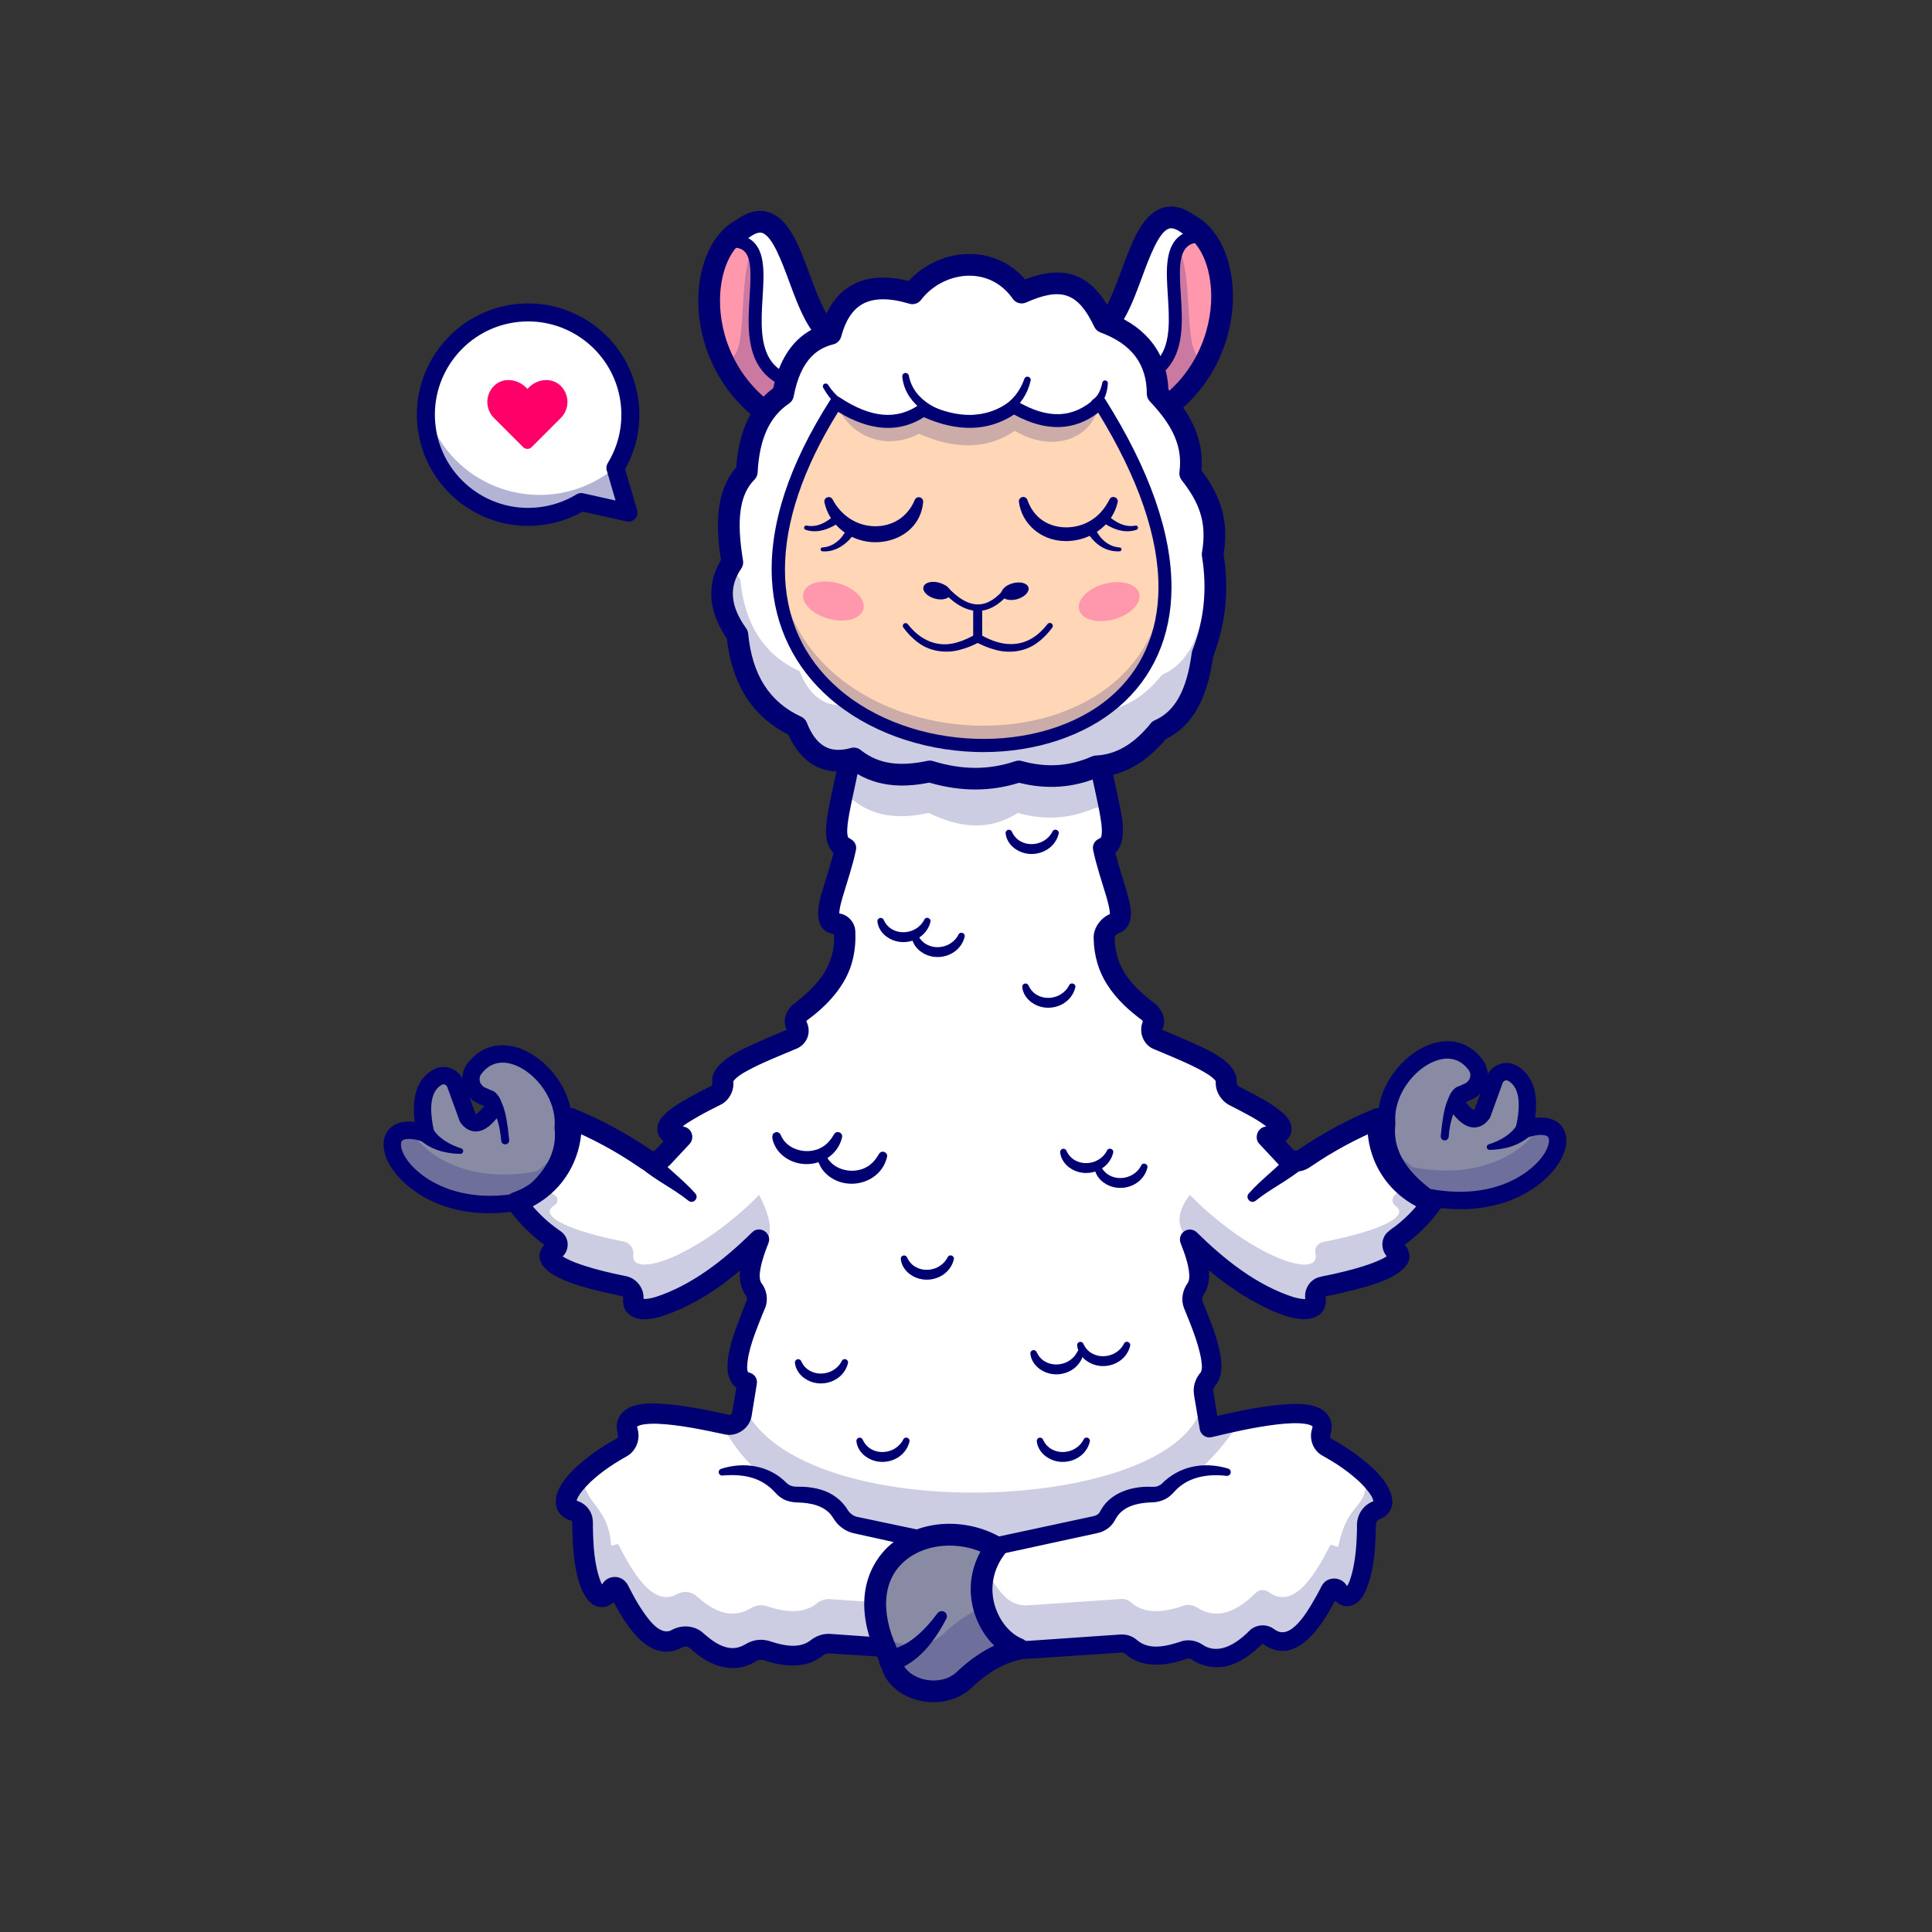 <?xml version="1.0" encoding="utf-8"?>
<!-- Generator: Adobe Illustrator 27.5.0, SVG Export Plug-In . SVG Version: 6.00 Build 0)  -->
<svg version="1.1" id="Layer_1" xmlns="http://www.w3.org/2000/svg" xmlns:xlink="http://www.w3.org/1999/xlink" x="0px" y="0px"
	 viewBox="0 0 4000 4000" style="enable-background:new 0 0 4000 4000;" xml:space="preserve">
<rect x="0" y="0" width="4000" height="4000" fill="#333333" stroke="none"/>
<g>
	<g>
		<!-- <rect style="fill:#CFCFFF;" width="4000" height="4000"/> -->
	</g>
	<g>
		<g>
			<g>
				<g>
					<path style="fill:#898BA5;" d="M2871.063,2326.003c-8.718-103.026,121.587-205.065,184.05-121.252
						c13.902,18.653,6.38,45.503-14.848,55.02l-13.315,5.969c-10.377,4.652-13.793,17.846-6.81,26.822
						c17.697,22.749,34.402,33.01,48.726,13.254l25.156-69.394c5.447-15.025,23.121-22.305,37.064-14.494
						c29.848,16.721,38.762,54.832,24.76,116.36c146.125-48.708,52.187,190.194-201.791,140.203
						C2889.068,2430.297,2864.933,2379.219,2871.063,2326.003z"/>
				</g>
				<g style="opacity:0.2;">
					<path style="fill:#000072;" d="M3186.811,2331.827c-28.936,51.587-120.45,112.434-261.043,84.761
						c-22.725-16.854-40.35-34.068-53.537-51.595c7.119,39.255,32.872,77.195,81.821,113.498
						C3187.324,2524.406,3285.558,2326.645,3186.811,2331.827z"/>
				</g>
				<g>
					<path style="fill:#000072;" d="M3023.753,2503.569c-22.571,0-46.948-2.285-73.171-7.446c-2.617-0.513-5.09-1.606-7.234-3.198
						c-66.37-49.219-96.755-105.464-90.332-167.202c-5.261-73.779,50.237-141.636,105.244-162.495
						c43.76-16.597,84.319-5.376,111.262,30.786c6.526,8.755,10.134,19.097,10.576,29.756c5.151-9.268,13.455-16.46,23.56-20.215
						c11.992-4.458,25.193-3.477,36.211,2.695c32.605,18.271,45.51,54.639,38.523,108.315c31.902-3.994,47.678,8.091,54.775,16.987
						c14.517,18.198,12.808,46.143-4.573,74.751C3204.315,2446.274,3136.798,2503.564,3023.753,2503.569z M2961.514,2461.62
						c135.918,25.259,213.962-37.104,236.362-73.979c9.666-15.913,10.935-28.984,7.192-33.677
						c-3.074-3.853-15.71-7.896-43.542,1.377c-6.162,2.056-12.944,0.62-17.754-3.735c-4.81-4.36-6.895-10.977-5.454-17.305
						c11.75-51.621,6.36-84.155-16.018-96.694c-2.341-1.318-4.614-0.933-6.111-0.366c-2.461,0.913-4.385,2.847-5.276,5.303
						l-25.151,69.395c-0.574,1.577-1.362,3.066-2.346,4.424c-10.549,14.551-22.534,17.773-30.728,17.91
						c-20.232,0.42-36.365-17.344-46.733-30.674c-6.709-8.623-9.036-19.673-6.384-30.313c2.668-10.708,9.971-19.438,20.029-23.945
						l13.311-5.967c5.315-2.383,9.204-6.997,10.676-12.651c0.818-3.145,1.531-9.307-2.883-15.234
						c-21.653-29.038-49.849-26.172-69.7-18.652c-43.44,16.47-86.77,71.699-82.034,127.656c0.1,1.187,0.083,2.383-0.054,3.569
						C2883.331,2376.547,2907.086,2420.268,2961.514,2461.62z M3034.674,2281.972c9.91,12.646,15.393,15.562,17.056,16.196
						c0.286-0.229,0.701-0.605,1.226-1.196l11.958-32.988c-4.849,5.073-10.691,9.224-17.297,12.188L3034.674,2281.972z
						 M3034.302,2282.138L3034.302,2282.138L3034.302,2282.138L3034.302,2282.138z"/>
				</g>
				<g>
					<path style="fill:#000072;" d="M3029.481,2278.684c-17.444,10.755-23.178,33.408-27.292,52.565
						c-1.395,7.237-2.317,14.62-2.785,22.044c-0.272,4.57-4.209,8.051-8.778,7.764c-4.697-0.283-8.232-4.492-7.704-9.167
						l2.572-23.235c3.647-25.818,7.337-51.872,24.713-73.337C3027.056,2236.687,3050.99,2265.667,3029.481,2278.684
						L3029.481,2278.684z"/>
				</g>
				<g>
					<path style="fill:#000072;" d="M3169.657,2349.785c-23.491,22.289-55.09,30.407-85.559,30.945
						c-3.229,0.076-5.908-2.478-5.985-5.708c-0.062-2.644,1.642-4.922,4.036-5.701c23.905-7.593,47.939-21.021,59.882-42.53
						C3157.65,2302.742,3190.437,2329.912,3169.657,2349.785L3169.657,2349.785z"/>
				</g>
			</g>
			<g>
				<g>
					<path style="fill:#898BA5;" d="M1166.039,2334.29c8.717-103.026-121.587-205.065-184.05-121.252
						c-13.901,18.653-6.38,45.503,14.848,55.019l13.316,5.969c10.377,4.652,13.793,17.846,6.81,26.822
						c-17.697,22.749-34.402,33.01-48.726,13.254l-25.156-69.394c-5.446-15.025-23.121-22.305-37.064-14.494
						c-29.848,16.721-38.762,54.832-24.76,116.36c-146.125-48.708-52.187,190.194,201.791,140.203
						C1148.033,2438.583,1172.168,2387.505,1166.039,2334.29z"/>
				</g>
				<g style="opacity:0.2;">
					<g>
						<path style="fill:#000072;" d="M850.291,2340.113c28.936,51.587,120.451,112.434,261.043,84.761
							c22.725-16.854,40.35-34.068,53.537-51.595c-7.119,39.255-32.872,77.195-81.821,113.498
							C849.777,2532.692,751.543,2334.931,850.291,2340.113z"/>
					</g>
				</g>
				<g>
					<path style="fill:#000072;" d="M1013.348,2511.855c-113.059,0.005-180.559-57.295-204.841-97.271
						c-17.38-28.604-19.089-56.548-4.573-74.746c7.095-8.896,22.866-20.967,54.775-16.987c-6.99-53.677,5.918-90.054,38.525-108.315
						c11.018-6.172,24.219-7.158,36.208-2.695c10.105,3.755,18.408,10.947,23.56,20.215c0.442-10.659,4.05-21.001,10.576-29.756
						c26.948-36.157,67.505-47.373,111.262-30.786c55.007,20.859,110.505,88.716,105.244,162.495
						c6.423,61.738-23.96,117.983-90.33,167.202c-2.144,1.592-4.617,2.686-7.234,3.198
						C1060.308,2509.57,1035.914,2511.855,1013.348,2511.855z M1083.05,2486.777h0.049H1083.05z M846.649,2357.963
						c-8.369,0-12.93,2.173-14.617,4.287c-3.743,4.692-2.473,17.764,7.192,33.677c22.402,36.875,100.444,99.233,236.365,73.979
						c54.426-41.353,78.181-85.073,72.595-133.56c-0.137-1.187-0.154-2.383-0.054-3.569c4.736-55.957-38.594-111.187-82.034-127.656
						c-19.841-7.52-48.047-10.396-69.7,18.652c-4.414,5.928-3.701,12.09-2.883,15.234c1.472,5.654,5.361,10.269,10.674,12.646
						l13.318,5.977c10.054,4.502,17.356,13.228,20.024,23.94c2.651,10.64,0.325,21.689-6.384,30.313
						c-10.271,13.203-26.191,30.679-46.155,30.679c-0.193,0-0.383,0-0.579-0.005c-8.193-0.137-20.178-3.359-30.727-17.91
						c-0.984-1.357-1.773-2.847-2.346-4.424l-25.154-69.395c-0.889-2.456-2.813-4.39-5.273-5.303
						c-1.494-0.566-3.767-0.952-6.111,0.366c-22.38,12.534-27.769,45.068-16.018,96.694c1.44,6.328-0.645,12.944-5.454,17.305
						c-4.807,4.36-11.587,5.796-17.754,3.735C863.008,2359.438,853.538,2357.963,846.649,2357.963z M984.146,2305.258
						c0.525,0.591,0.94,0.967,1.226,1.196c1.663-0.635,7.146-3.55,17.056-16.196l-12.944-5.806
						c-6.604-2.959-12.446-7.109-17.295-12.183L984.146,2305.258z"/>
				</g>
				<g>
					<path style="fill:#000072;" d="M1028.009,2265.024c16.536,21.382,19.989,46.621,23.598,71.917c0,0,2.572,23.235,2.572,23.235
						c1.015,10.8-15.059,12.632-16.447,1.821c-2.449-25.494-7.22-60.057-30.11-75.027c-7.618-3.908-10.625-13.254-6.715-20.871
						C1006.118,2255.358,1021.876,2255.033,1028.009,2265.024L1028.009,2265.024z"/>
				</g>
				<g>
					<path style="fill:#000072;" d="M895.072,2335.078c11.935,21.49,35.906,34.894,59.791,42.502c3.115,0.96,4.85,4.293,3.841,7.393
						c-0.815,2.517-3.185,4.102-5.702,4.043c-30.473-0.54-62.064-8.655-85.559-30.945
						C846.658,2338.273,879.474,2311.001,895.072,2335.078L895.072,2335.078z"/>
				</g>
			</g>
		</g>
		<g>
			<path style="fill:#FFFFFF;" d="M1561.597,3048.022h-67.393C1518.915,3043.17,1541.424,3043.035,1561.597,3048.022z"/>
		</g>
		<g>
			<path style="fill:#FFFFFF;" d="M2540.957,3048.022h-67.393C2493.737,3043.035,2516.246,3043.17,2540.957,3048.022z"/>
		</g>
		<g>
			<path style="fill:#FFFFFF;" d="M2876.037,2416.412c-25.924-43.536-24.127-85.859-22.824-100.73
				c-21.701,8.851-44.659,19.365-68.516,31.81c-31.765,16.624-60.07,34.056-85.006,51.219c-11.996,8.312-28.26,6.469-38.234-4.223
				l-37.965-40.616c64.787-10.603,11.996-44.839-66.989-84.377c-11.412-5.751-18.915-17.747-17.657-30.417
				c2.741-28.26-71.482-57.688-141.571-87.072c-11.682-4.943-16.084-18.601-10.513-30.013c4.538-9.211-0.27-17.657-7.548-25.879
				c-66.36-48.254-92.149-95.654-93.137-153.522c-0.225-14.332,9.345-26.283,22.958-30.911c29.114-9.929-9.21-82.939-24.531-156.487
				c1.034-0.225,2.022-0.539,2.966-0.898c15.995-5.976,17.792-27.452,13.793-56.746c-6.56-48.254-28.755-117.624-28.755-173.74
				h-509.853c0,53.96-20.578,120.23-27.946,168.169c-4.942,32.124-3.999,55.937,13.03,62.317c0.943,0.359,1.932,0.674,2.965,0.898
				c-16.399,78.446-58.812,156.218-17.882,157.61c8.806,0.314,15.68,7.773,16.085,16.579c2.83,63.979-21.611,114.883-92.958,166.731
				c-7.728,8.717-12.625,17.702-6.605,27.632c5.931,9.749,2.561,22.374-7.952,26.777c-71.347,30.012-148.445,60.07-144.986,88.87
				c1.393,11.681-3.684,23.093-14.198,28.305c-80.917,40.301-136.269,75.435-70.538,86.173l-39.358,42.143
				c-9.166,9.795-24.127,11.546-35.134,3.909c-25.34-17.567-54.184-35.449-86.713-52.432c-23.813-12.445-46.816-22.959-68.517-31.81
				c1.348,14.872,3.1,57.194-22.824,100.73c-29.967,50.276-76.739,68.157-89.723,72.65c8.177,11.546,18.241,23.992,30.462,36.617
				c16.579,17.028,33.382,30.417,48.838,40.93c7.593,5.122,7.188,16.399-0.719,21.027c-30.866,18.017,9.884,48.479,143.593,75.121
				c12.49,2.516,21.207,14.242,19.544,26.912c-6.874,52.701,136.404,2.696,260.588-123.51
				c-17.747,44.704-27.047,83.118-11.457,103.156c7.054,9.076,8.986,21.116,4.538,31.72c-21.431,50.859-36.931,95.294-38.19,124.588
				c-0.898,20.218,5.032,33.158,20.398,35.943l-11.008,66.27c-2.516,15.096-17.253,25.026-32.214,21.611
				c-1.797-0.405-3.639-0.809-5.437-1.258c-132.136-29.743-213.278-32.349-198.766,15.815c3.909,12.894-1.303,26.688-13.119,33.157
				c-91.206,49.872-143.368,118.163-97.72,130.789c10.513,2.92,17.477,12.984,17.387,23.902
				c-0.944,113.94,28.62,188.656,59.126,138.426c3.639-5.975,12.49-5.481,15.68,0.809c37.785,74.852,77.053,125.801,120.814,101.629
				c13.344-7.369,29.653-5.796,40.975,4.493c36.932,33.562,74.313,47.715,112.502,24.172c9.839-6.065,21.925-7.278,32.888-3.594
				c45.738,15.365,79.524,12.939,102.483-5.661c7.728-6.246,17.298-9.795,27.227-9.121l188.657,12.805
				c17.792,1.213,35.449-5.032,47.984-17.702c19.858-20.128,32.618-41.918,39.717-65.102h46.861
				c7.054,23.183,19.859,44.974,39.672,65.102c12.535,12.67,30.192,18.916,47.984,17.702l192.071-13.074
				c7.728-0.494,15.456,2.021,21.251,7.189c23.543,21.072,59.261,23.947,108.503,6.694c9.3-3.28,19.454-1.663,27.721,3.684
				c41.515,26.778,82.04,8.851,122.072-30.552c7.054-6.919,18.016-7.459,25.969-1.618c46.322,33.967,87.521-17.343,127.059-95.249
				c3.594-7.054,13.434-7.413,17.747-0.764c29.608,45.783,58.003-25.43,58.003-134.921c0-13.209,7.683-25.655,20.128-30.103
				c40.75-14.692-11.502-81.456-101.09-130.294c-11.457-6.245-16.668-19.679-12.76-32.124
				c14.467-45.737-55.712-46.456-173.56-21.835c-18.196,3.774-37.561,8.132-57.914,13.074l-11.771-70.538
				c-0.225-1.438-0.405-2.921-0.405-4.358c-0.494-9.57,2.741-19.05,9.345-26.103c18.825-20.038,0.494-79.839-30.282-153.028
				c-4.672-11.097-2.426-23.588,4.718-33.337c14.781-20.218,5.526-58.228-12.041-102.393
				c126.655,128.721,273.123,178.143,260.004,120.275c-2.381-10.424,4.942-20.713,15.456-22.734
				c133.484-26.104,177.02-56.071,150.781-74.492c-8.581-6.021-8.806-18.691-0.18-24.666c14.602-10.154,30.327-22.914,45.783-38.864
				c12.265-12.625,22.284-25.071,30.507-36.617C2952.776,2484.569,2906.005,2466.687,2876.037,2416.412z M1494.204,3048.022
				c24.711-4.853,47.22-4.987,67.393,0H1494.204z M2540.957,3048.022h-67.393C2493.737,3043.035,2516.246,3043.17,2540.957,3048.022
				z"/>
		</g>
		<g>
			<path d="M2470.778,2609.695c4.286,10.192,8.297,20.09,12.034,29.691c-0.41-15.309-5.058-33.755-12.162-54.02
				C2467.687,2593.191,2467.45,2601.789,2470.778,2609.695z"/>
		</g>
		<g style="opacity:0.2;">
			<path style="fill:#000072;" d="M1311.118,2689.669c-6.667,51.111,127.893,5.612,249.298-112.302
				c-0.061-0.079-0.267-0.255-0.167-0.246c37.125,3.563,47.552-34.347,11.457-103.156
				c-124.183,126.205-267.462,176.211-260.588,123.51c1.662-12.67-7.054-24.396-19.544-26.912
				c-133.708-26.643-174.459-57.104-143.593-75.121c7.907-4.628,8.312-15.905,0.719-21.027
				c-7.584-5.159-15.496-11.021-23.543-17.656c-23.608,20.36-47.133,29.32-55.756,32.304c8.177,11.546,18.241,23.992,30.462,36.617
				c16.579,17.028,33.382,30.417,48.838,40.93c7.593,5.122,7.188,16.399-0.719,21.027c-30.866,18.017,9.884,48.479,143.593,75.121
				C1304.064,2665.273,1312.781,2676.999,1311.118,2689.669z"/>
		</g>
		<g style="opacity:0.2;">
			<path style="fill:#000072;" d="M2829.086,3065.005c-3.054,64.009-37.702,42.112-58.003,134.921
				c-1.694,7.742-14.152-6.29-17.747,0.764c-39.538,77.906-80.737,129.216-127.059,95.249c-7.953-5.841-18.915-5.301-25.969,1.618
				c-40.032,39.402-80.558,57.329-122.072,30.552c-8.267-5.347-18.421-6.964-27.721-3.684
				c-49.242,17.253-84.96,14.377-108.503-6.694c-5.796-5.167-13.523-7.683-21.251-7.189l-192.071,13.074
				c-17.792,1.213-35.449-5.032-47.984-17.702c-19.813-20.128-32.618-41.918-39.672-65.102h-46.861
				c-7.099,23.184-19.859,44.974-39.717,65.102c-12.535,12.67-30.193,18.916-47.984,17.702l-188.657-12.805
				c-9.929-0.674-19.499,2.875-27.227,9.121c-22.958,18.6-56.745,21.027-102.483,5.661c-10.963-3.685-23.049-2.471-32.888,3.594
				c-38.189,23.543-75.57,9.39-112.502-24.172c-11.322-10.289-27.631-11.861-40.975-4.493
				c-43.761,24.172-83.029-26.777-120.814-101.629c-3.19-6.29-15.094,6.163-15.68-0.809c-6.658-79.175-50.022-79.006-59.126-138.426
				c-0.242-1.578-0.167-3.162-0.445-4.702c-35.315,34.168-46.091,64.934-16.943,72.996c10.513,2.92,17.477,12.984,17.387,23.902
				c-0.944,113.94,28.62,188.656,59.126,138.426c3.639-5.975,12.49-5.481,15.68,0.809c37.785,74.852,77.053,125.801,120.814,101.629
				c13.344-7.369,29.653-5.796,40.975,4.493c36.932,33.562,74.313,47.715,112.502,24.172c9.839-6.065,21.925-7.278,32.888-3.594
				c45.738,15.365,79.524,12.939,102.483-5.661c7.728-6.246,17.298-9.795,27.227-9.121l188.657,12.805
				c17.792,1.213,35.449-5.032,47.984-17.702c19.858-20.128,32.618-41.918,39.717-65.102h46.861
				c7.054,23.183,19.859,44.974,39.672,65.102c12.535,12.67,30.192,18.916,47.984,17.702l192.071-13.074
				c7.728-0.494,15.456,2.021,21.251,7.189c23.543,21.072,59.261,23.947,108.503,6.694c9.3-3.28,19.454-1.663,27.721,3.684
				c41.515,26.778,82.04,8.851,122.072-30.552c7.054-6.919,18.016-7.459,25.969-1.618c46.322,33.967,87.521-17.343,127.059-95.249
				c3.594-7.054,13.434-7.413,17.747-0.764c29.608,45.783,58.003-25.43,58.003-134.921c0-13.209,7.683-25.655,20.128-30.103
				c25.426-9.167,14.639-38.608-18.827-71.316C2829.552,3058.749,2829.237,3061.855,2829.086,3065.005z"/>
		</g>
		<g style="opacity:0.2;">
			<path style="fill:#000072;" d="M2889.516,2472.347c-8.626,5.975-8.402,18.646,0.18,24.666
				c26.239,18.421-17.298,48.388-150.781,74.492c-10.513,2.021-17.837,12.31-15.456,22.734
				c13.119,57.868-133.349,8.446-260.004-120.275c-45.539,58.771-6.917,89.984,12.041,102.393c0.357,0.234-0.45,0.715-0.69,1.065
				c123.877,120.292,261.382,165.159,248.653,109.012c-2.381-10.424,4.942-20.713,15.456-22.734
				c133.484-26.104,177.02-56.071,150.781-74.492c-8.581-6.021-8.806-18.691-0.18-24.666c14.602-10.154,30.327-22.914,45.783-38.864
				c12.265-12.625,22.284-25.071,30.507-36.617c-8.65-2.983-32.174-11.938-55.778-32.286
				C2903.047,2462.533,2896.162,2467.725,2889.516,2472.347z"/>
		</g>
		<g>
			<path d="M1564.787,2608.841c3.277-7.812,3.067-16.398-0.079-24.009c-7.204,20.481-11.938,39.129-12.35,54.582
				C1556.2,2629.544,1560.364,2619.331,1564.787,2608.841z"/>
		</g>
		<g>
			<line style="fill:none;" x1="1994.172" y1="3333.007" x2="1994.127" y2="3333.007"/>
		</g>
		<g>
			<path style="fill:#000072;" d="M1492.861,3041.111c47.112-15.372,100.513-7.442,136.344,29.896
				c10.101,8.489,17.891,6.808,32.126,7.156c13.052,0.433,26.446,2.301,39.78,6.502c21.664,6.375,42.613,21.816,54.254,41.976
				c4.956,7.679,13.003,13.104,21.978,14.399c0,0,8.824,1.861,8.824,1.861c22.148,4.65,82.91,17.491,105.897,22.322
				c0,0,70.839,14.961,70.839,14.961c25.355,5.462,46.248,26.828,51.057,52.378c0,0,0.467,2.358,0.467,2.358l0.928,4.717
				c11.645,54.541,1.53,117-36.317,160.058c-9.209,11.285-20.297,22.297-34.011,28.284c-13.899,6.556-29.513,8.509-44.67,7.031
				c0,0-72-4.648-72-4.648c-23.212-1.683-85.391-5.381-107.998-6.973c-5.585-0.875-11.567,0.147-16.226,3.909
				c-35.048,29.125-83.668,23.317-123.324,9.867c-4.469-1.344-9.344-0.94-13.424,1.124c0,0-7.457,4.165-7.457,4.165
				c-41.517,23.573-88.977,6.843-122.24-22.062c-3.988-2.883-7.215-6.806-11.342-9.444c-4.221-2.611-9.745-2.427-14.182-0.071
				c-68.138,36.145-116.881-47.633-143.601-97.741c0,0-4.279-8.22-4.279-8.22l-2.109-4.114c-0.161-0.33-0.037-0.042,0.083,0.186
				c4.294,7.894,16.278,8.297,20.971,0.444c0.238-0.414-0.163,0.24-0.213,0.308l-0.4,0.618c-1.979,3.291-4.702,6.911-7.296,9.997
				c0,0-2.487,2.61-2.487,2.61c-4.043,4.483-12.169,9.927-19.849,11.633c-9.469,2.136-20.24-0.551-27.64-6.102
				c-37.997-30.46-40.144-123.546-40.584-168.71c0.061-1.111-0.742-2.871-1.489-3.079c-0.071-0.059-0.154-0.051-0.228-0.095
				l-2.977-0.977c-12.344-3.534-24.89-14.41-28.091-27.801c-10.389-44.517,47.076-89.435,77.439-112
				c14.823-10.698,31.407-20.731,47.137-29.457c3.659-2.036,3.522-6.327,2.389-9.91c0,0-0.801-3.267-0.801-3.267
				c-1.622-7.664-1.917-16.076,0.47-23.833c15.776-46.427,85.953-35.74,123.371-32.108c30.575,3.94,60.793,9.85,90.573,16.42
				c0,0,16.289,3.662,16.289,3.662c3.973,0.696,6.872-2.491,7.148-6.284c0.95-6.454,3.899-22.149,4.94-28.891
				c0,0,6.079-35.559,6.079-35.559l0.061-0.361l16.36,23.22c-72.142-16.729-19.963-128.919-4.387-171.772
				c0.001,0,7.1-17.288,7.1-17.288c0.647-2.046,0.723-4.341-0.055-6.653c-1.478-3.474-2.138-3.823-5.127-8.381
				c-21.056-37.155-1.455-82.843,11.531-118.86c0.001,0,33.986,22.166,33.986,22.166c-62.8,61.865-133.36,118.297-219.347,145.578
				c-22.484,6.237-54.282,10.836-70.462-11.205c-6.105-7.974-7.467-18.741-6.441-28.215c0.276-1.635-1.353-3.104-2.889-3.413
				c-42.464-9.466-155.928-29.993-168.952-73.8c-5.345-16.885,5.607-33.271,18.72-40.23c0.171-0.135-0.387,0.188-0.512,0.31
				c-1.505,1.063-2.738,2.818-3.287,4.565c-1.354,3.357,0.451,8.003,3.443,9.91c-32.862-22.244-61.751-50.404-84.742-82.751
				c-8.268-11.262-2.863-28.177,10.424-32.517c30.333-10.639,57.879-31.585,75.277-58.762c17.781-27.02,25.668-60.44,22.854-92.571
				c-1.038-11.826,7.708-22.256,19.534-23.293c3.495-0.308,6.964,0.286,10.009,1.514c56.202,22.914,109.834,52.088,159.767,86.582
				c3.189,1.724,6.137-0.181,8.109-2.735c0,0,2.91-3.12,2.91-3.12c7.135-7.628,27.46-29.464,34.927-37.451l12.351,36.201
				c-12.096-2.08-26.005-5.302-35.966-13.882c-3.949-3.377-8.65-9.182-10.537-17.051c-2.413-13.215,1.715-21.529,8.366-30.603
				c15.651-18.383,35.781-29.296,55.481-40.852c13.534-7.572,33.146-17.818,47.233-24.838c0.881-0.537,1.866-1.741,2.035-4.571
				c-0.703-6.981-0.095-14.292,2.611-20.735c16.157-36.864,79.289-58.735,113.529-74.789c11.002-4.616,31.194-13.173,41.914-17.66
				c-0.604,0.223-1.132,0.651-1.609,1.223c-0.981,1.244-1.209,2.831-0.655,3.626c-4.067-6.654-6.38-14.778-5.802-22.857
				c0.377-12.107,8.368-23.674,14.73-30.777c52.408-39.637,91.029-80.807,87.449-150.035c0.001,0.001-0.01-0.698-0.01-0.698
				c-0.001-0.254-0.007-0.522-0.013-0.342c0.021,0.365,0.089,0.745,0.22,1.086c0.656,1.68,1.95,2.809,4.292,3.215
				c0.195,0.042,0.393,0.076,0.593,0.059l-2.476-0.21c-1.94-0.225-3.58-0.261-5.837-0.85c-41.696-9.523-30.429-59.597-21.265-88.967
				c9.667-32.793,20.341-63.33,26.743-94.058l16.484,25.867c-9.986-2.282-19.192-8.414-25.24-16.724
				c-12.741-19.02-10.726-40.662-8.978-59.51c5.273-41.884,16.614-79.753,23.433-120.131c3.368-19.187,5.76-38.232,5.86-56.401
				c-0.004-12.099,9.829-21.928,21.92-21.919c0,0,509.833,0.085,509.833,0.085c12.061-0.001,21.836,9.789,21.836,21.833
				c0.092,18.179,2.478,37.227,5.84,56.418c3.352,19.221,7.661,38.643,11.981,58.425c6.034,33.942,24.039,88.392,2.449,121.106
				c-6.043,8.321-15.182,14.321-25.149,16.653c0,0,16.36-25.669,16.36-25.669c6.324,30.415,16.832,60.664,26.414,93.052
				c6.205,24.359,19.223,59.889-4.102,81.602c-3.024,2.547-6.269,4.543-9.868,6.005c-4.18,1.338-9.009,4.114-10.008,8.03
				c-0.412,1.442-0.43,1.984-0.379,3.562c0.323,11.21,1.536,22.392,4.312,33.23c10.866,43.83,43.106,75.134,79.793,102.29
				c6.371,5.289,9.9,10.528,14.667,19.789c3.882,8.208,4.942,20.359,1.338,29.22c0,0-1.838,4.399-1.838,4.399
				c-0.009,0.159-0.016,0.276-0.048,0.369c0.043,0.183,0.063,0.144-0.077-0.059c-0.105-0.09-0.204-0.253-0.326-0.295
				c0.044,0.022-0.117-0.024,0.09,0.066l0.771,0.325c9.315,3.74,29.391,12.45,38.782,16.316
				c34.73,16.532,118.195,44.637,115.114,91.708c-0.055,0.744-0.086,1.403-0.025,2.103c0.131,2.034,1.65,4.919,4.293,6.729
				c0.337,0.195,0.641,0.454,0.995,0.618l0.515,0.295l1.519,0.767l6.074,3.064c29.883,16.037,59.395,29.444,85.12,53.01
				c16.031,14.532,22.402,39.063,3.713,54.659c-9.918,8.401-23.663,11.569-35.657,13.65c0,0,12.335-36.155,12.335-36.155
				c8.951,9.758,28.897,30.829,37.757,40.442c2.501,2.548,6.193,3.606,9.436,1.882c0.17-0.068,0.341-0.144,0.488-0.271
				c0.256-0.183,0.103-0.022,0.723-0.444l3.607-2.466c48.151-32.786,99.753-60.521,153.699-82.5
				c11.021-4.504,23.607,0.779,28.113,11.799c1.331,3.257,1.792,6.768,1.52,10.046c-1.41,16.021-0.128,32.556,3.699,48.276
				c11.049,47.647,48.497,87.314,94.484,103.113c13.197,4.42,18.542,21.23,10.291,32.447
				c-20.428,29.814-53.944,62.043-80.489,79.575c2.203-2.448,2.267-6.689-0.384-8.786c13.233,9.044,21.877,28.173,10.584,45.957
				c-23.542,34.832-101.375,50.322-141.049,60.099c-9.487,2.127-19.342,4.08-28.884,5.992c0.167-0.015,0.483-0.164,0.59-0.366
				c0.156-0.132,0.302-0.452,0.41-1.011c0.02-0.271,0.018-0.593-0.009-0.857c0.005-0.029-0.044-0.215-0.048-0.107l0.365,2.144
				c2.607,12.78-0.5,27.445-10.703,36.338c-35.713,30.774-113.382-11.777-147.783-31.427c-50.621-29.972-96-66.998-136.957-108.382
				l33.757-22.019c12.89,35.617,33.084,82.625,10.973,119.7c-3.235,4.28-6.058,9.852-4.18,15.093
				c15.934,41.693,60.79,136.358,27.191,174.524c-3.473,3.575-5.445,8.832-4.499,14.138c1.082,6.057,2.345,14.538,3.37,20.376
				c0,0,8.313,50.22,8.313,50.22l-24.573-16.238c45.604-10.83,91.401-21.05,139.127-26.76
				c36.825-3.225,104.375-12.291,117.631,34.184c1.813,8.01,1.299,14.879-0.354,22.03c0,0-1.332,5.088-1.332,5.088
				c-0.976,3.234,0.322,6.771,3.209,8.428c15.402,8.549,30.511,17.74,44.927,27.981c30.808,22.861,75.182,57.06,80.396,98.647
				c1.559,17.319-10.071,34.165-26.621,39.407c-7.156,2.626-7.842,10.086-7.581,16.749c-1.387,46.474-3.076,93.176-23.552,136.814
				c-11.619,24.37-38.652,37.26-60.744,15.365c-3.62-3.476-6.48-7.343-9.164-11.327c-0.156-0.232-0.304-0.442-0.15-0.193
				c1.695,2.58,5.082,4.184,8.057,3.889c2.824-0.155,6.234-2.156,7.53-5.002c0,0-0.217,0.415-0.217,0.415l-1.022,1.982l-2.043,3.962
				l-4.171,7.905c-26.559,50.625-80.572,135.969-147.48,88.009c0,0.001-0.872-0.578-0.872-0.578
				c-0.109-0.012-0.187-0.103-0.286-0.095c-0.683-0.186-0.753,0.165-1.143,0.474c0,0-0.845,0.798-0.845,0.798
				c-17.797,16.929-36.169,31.881-59.928,40.984c-27.774,11.344-61.336,6.87-85.804-10.072c-5.119-2.861-9.724-1.292-14.781,0.568
				c-38.99,13.329-88.248,18.423-121.86-11.629c-2.301-2.198-5.178-3.177-8.368-2.927l-2.173,0.144l-4.343,0.291l-139.01,9.294
				c-14.462,1.166-39.078,2.782-53.845,3.236c-37.341,0.062-64.198-28.57-82.086-58.513c-26.58-42.911-29.138-95.765-18.629-143.854
				c4.954-25.65,26.185-46.802,51.657-52.036c0,0,17.027-3.657,17.027-3.657l68.105-14.629
				c22.271-4.859,80.552-17.251,102.159-21.946c6.148-0.989,13.4-3.425,16.336-9.253c0,0,2.403-4.16,2.403-4.16
				c19.776-35.666,63.331-49.125,101.317-48.19c11.86,0.511,14.981,0.26,23.494-5.127c37.542-38.372,88.153-47.355,138.332-32.671
				c4.145,1.159,6.566,5.458,5.407,9.604c-1.045,3.748-4.669,6.089-8.409,5.645c-40.335-4.911-81.853,2.563-108.926,33.653
				c-2.188,2.432-4.942,5.227-7.429,7.323c-11.25,9.971-26.871,14.172-41.782,13.969c-26.249,1.259-54.941,7.806-69.46,30.853
				c-0.664,0.879-1.151,1.909-1.716,2.878l-1.924,3.396c-6.448,11.831-17.198,20.358-29.639,24.612
				c-6.371,2.248-37.204,8.265-44.442,10.042c-33.999,7.166-102.176,22.34-136.149,29.56c-6.885,1.786-21.314,3.578-27.103,7.85
				c-6.161,3.93-10.787,10.083-12.821,17.007c-1.14,4.498-2.108,10.161-2.881,14.804c-5.992,35.674-2.744,74.356,16.644,105.347
				c9.924,15.019,21.299,32.748,39.3,38.531c9.505,2.911,16.745,1.817,27.794,1.066c0,0,34.747-2.4,34.747-2.4l138.988-9.602
				c0,0,4.343-0.298,4.343-0.298c11.261-1.241,23.113,1.387,32.562,7.861c1.01,0.669,1.976,1.404,2.935,2.148l2.363,1.975
				c24.784,20.627,58.755,12.641,89.071,2.676c12.885-4.801,28.175-3.378,40.259,3.005c0.993,0.53,1.989,1.055,2.938,1.65
				l1.415,0.869l0.753,0.422c33.097,22.866,70.833-1.783,96.585-27.655c13.309-14.453,36.732-15.992,52.053-4.237
				c0,0,2.616,1.772,2.616,1.772l2.59,1.482c34.61,19.175,71.447-53.138,85.925-78.449c-0.001-0.001,3.936-7.506,3.936-7.506
				l1.938-3.782c1.073-2.188,2.274-4.419,3.698-6.387c11.778-17.264,39.366-15.171,49.448,2.635c1.29,1.815,2.422,3.421,3.998,4.614
				c0.275,0.334-0.078-0.173-0.325-0.063c-0.574-0.347-1.205-0.349-2.242-0.471c-1.938-0.151-3.611,0.933-3.463,0.825
				c7.127-7.865,11.246-22.619,14.292-35.041c6.087-26.124,8.459-54.799,9.051-82.327c0,0,0.112-8.428,0.112-8.428
				c-1.473-24.34,12.084-45.845,34.864-54.086c0.151-0.04-0.552,0.546-0.646,1.025c-0.077,0.647-0.182,0.371-0.085-0.188
				c-1.419-8.81-8.036-17.384-15.461-26.475c-13.498-15.659-30.614-29.866-48.569-42.549c-12.776-9.298-29.586-19.005-43.562-26.916
				c-17.927-10.908-26.088-34.339-19.543-54.058c0,0,0.132-0.588,0.132-0.588l0.3-1.165c0.309-0.85,0.229-1.357,0.347-1.953
				c0.199-1.184,0.01-1.721,0.027-1.868c0.059-0.159-0.132,0.066,0.05-0.02c-0.144,0.081,0.059,0.098-0.033,0.044
				c-0.153-0.056-0.402-0.515-1.458-1.069c-1.901-1.162-5.612-2.546-9.923-3.411c-19.613-3.638-42.429-1.585-63.051,0.705
				c-44.537,5.403-89.582,15.464-134.269,26.204c-10.808,2.607-21.683-4.041-24.291-14.849c-0.106-0.439-0.209-0.95-0.284-1.389
				l-8.423-50.2c-1.316-8.6-3.666-19.215-4.153-27.739c-0.8-14.578,5.161-29.668,14.956-40.566
				c3.642-8.819,1.515-18.277,0.163-28.748c-6.9-35.544-21.979-71.175-35.769-105.154c-6.073-16.921-2.257-36.185,8.174-50.352
				c2.835-4.175,3.213-8.753,3.333-16.35c-1.173-22.448-9.534-44.505-17.983-66.357c-4.185-10.557,0.981-22.51,11.54-26.694
				c7.906-3.131,16.605-1.028,22.217,4.678c57.569,56.515,123.629,109.274,200.851,134.127c10.502,2.579,19.781,4.786,27.479,3.006
				c-0.187-0.029-0.53,0.128-0.589,0.371c-0.569,0.244-0.99,0.722-1.256,1.279c-0.359,0.286-0.634,0.674-0.782,1.106
				c-0.089,0.544-0.291,0.652-0.388,0.894c-0.12,0.186-0.037,0.618-0.063,0.637c-0.219-0.266,0.132-0.072-0.103-0.657
				c-5.152-19.839,6.687-41.472,26.019-47.832c10.886-3.163,22.476-4.654,33.475-7.386c26.581-5.973,53.469-12.803,78.712-22.253
				c12.297-4.833,26.615-10.309,35.311-18.95c-0.723,1.52-1.389,4.124-0.711,6.738c0.248,1.38,0.726,2.292,1.324,3.23
				c0.067,0.166,0.159,0.322,0.272,0.461c0.353,0.334,0.25,0.332,0.313,0.374c0.161,0.061-0.134-0.085-0.25-0.19
				c-17.567-11.629-21.109-38.335-6.657-53.928c9.809-9.349,14.285-10.596,23.46-18.526c20.487-16.603,38.645-36.015,53.901-57.524
				l10.414,32.49c-39.634-13.9-74.434-40.395-97.281-75.713c-23.107-35.108-33.372-77.878-29.814-119.712l29.631,21.846
				c-51.097,20.999-100.014,47.272-145.667,78.376c-6.886,5.036-14.906,9.313-23.51,10.696c-18.545,3.67-37.85-4.354-49.644-18.731
				c0,0-11.623-12.438-11.623-12.438l-23.243-24.88c-11.899-11.841-4.342-33.643,11.963-36.089c3.706-0.653,7.73-1.426,10.616-2.356
				c2.787-0.708,5.42-2.258,4.243-1.538c-0.397,0.369-2.479,2.261-3.195,5.652c-0.941,3.457-0.17,5.981,0.192,6.75
				c-15.987-16.676-43.592-30.731-65.583-42.454c-4-2.102-13.714-7.035-17.627-9.004c-19.424-8.921-33.343-30.081-31.064-52.542
				c0.018-0.254-0.028-0.002-0.028-0.002c-0.159,0.756,0.13,1.755,0.176,1.802c-3.725-5.946-11.819-11.573-19.741-16.565
				c-21.811-13.224-45.441-23.429-69.352-33.735c-9.832-4.099-29.745-12.573-39.296-16.516
				c-22.621-8.746-32.658-37.427-22.135-58.699c0,0,0.327-0.728,0.327-0.728c0.145-0.315,0.013-0.056,0.035-0.112
				c-0.256,0.576-0.49,1.722-0.4,2.612c0.054,0.776,0.237,1.072,0.104,0.776c-0.223-0.61-1.749-2.932-3.977-5.41l3.494,3.174
				c-27.643-20.349-54.647-44.155-74.465-75.603c-17.848-27.721-27.06-61.163-27.604-94.133
				c-1.705-23.616,16.953-46.477,37.258-52.758c-1.617,0.559-3.762,2.977-4.034,3.969c0.77-3.067-0.039-9.756-1.514-17.098
				c-1.411-7.004-3.487-14.533-5.673-22.109c-8.989-30.522-20.156-62.393-27.255-96.292c-1.825-8.713,2.235-17.29,9.48-21.599
				l6.88-4.072c0.775-0.459-0.46,0.354-0.355,0.415c-0.004-0.181,0.055-0.3,0.197-0.393c0.114-0.237,0.211-0.713,0.393-1.028
				c0.22-0.222,0.264-1.089,0.447-1.587l0.259-0.874c1.293-7.149,0.879-15.361-0.21-25.228c-4.963-38.29-16.409-78.32-23.06-117.546
				c-3.581-20.552-6.381-41.699-6.511-63.926l21.833,21.836l-509.833,0.085l21.919-21.921
				c-0.343,62.018-21.45,121.629-29.512,181.489c-1.083,11.412-2.041,20.087,0.888,28.628c0.138,0.083,0.192,0.195,0.183,0.371
				c0.087-0.095-1.191-0.938-0.448-0.486l7.148,4.346c7.549,4.587,11.031,13.342,9.337,21.523
				c-7.164,34.263-18.492,66.472-27.509,97.275c-3.399,12.073-7.753,26.164-6.919,37.99c0.056,0.343,0.07,0.147-0.374-0.695
				c-0.329-0.474-0.639-0.879-1.013-1.34c-0.521-0.422-0.945-0.911-1.494-1.267c-1.062-0.674-1.804-0.879-1.857-0.891
				c-0.272,0.061,0.195-0.032,0.305,0.017l0.139,0.029l0.07,0.022c0,0-0.013,0.015,0.409,0.037
				c19.911,0.764,35.872,17.524,36.88,36.849c0.852,18.901-0.382,38.285-5.002,57.417c-11.996,54.37-54.507,98.375-96.927,128.764
				c0.001,0,3.537-3.21,3.537-3.21c-2.218,2.466-3.784,4.824-3.92,5.325c-0.111,0.259,0.078-0.088,0.131-0.913
				c0.054-0.991-0.144-2.179-0.527-2.791c0,0,0.406,0.715,0.406,0.715l0.846,1.543c2.791,5.24,4.464,11.076,4.775,17.104
				c1.24,18.835-10.984,35.125-28.805,41.001c-27.504,11.828-58.783,24.016-85.142,37.366c-14.799,7.795-32.771,16.216-42.25,28.881
				c-0.042,0.047,0.14-0.177,0.056-0.312c0.181-0.456,0.175-1.111,0.093-1.675c-0.064-0.339-0.004,0.244,0.044,0.74l0.123,1.414
				c1.913,19.64-9.054,40.424-27.524,48.74c-14.292,7.298-29.995,15.059-43.857,22.986c-15.002,8.872-32.423,17.958-43.273,30.561
				c0.074,0-0.042,0.11,0.108-0.229c0.233-0.564,1.168-3.108,0.264-6.514c-0.677-3.506-2.731-5.5-3.252-5.95
				c-0.436-0.303-0.123-0.222-0.304-0.229c0.187,0.085,0.593,0.249,0.85,0.43c4.287,1.852,9.061,2.704,14.299,3.674
				c11.776,2.151,19.58,13.44,17.43,25.215c-0.776,4.255-2.737,7.979-5.492,10.913l-23.32,24.934l-11.661,12.466
				c-5.488,6.36-12.007,12.333-19.767,15.764c-15.104,7.14-33.896,5.528-47.657-3.999c0,0-1.826-1.248-1.826-1.248l-3.423-2.356
				c-45.745-31.24-94.77-57.647-146.029-78.665c0,0,29.541-21.777,29.541-21.777c5.846,62.829-21.816,127.521-72.216,165.654
				c-16.533,12.798-34.876,22.813-54.808,29.781l10.424-32.517c15.272,21.526,33.47,40.928,53.975,57.544
				c5.131,4.148,10.389,8.142,15.792,11.936c5.299,3.549,10.547,7.352,13.879,13.093c7.838,12.49,6.19,29.441-3.738,40.161
				c-1.599,1.794-3.432,3.391-5.326,4.746l-3.149,2.087c-1.309,0.676-1.263,1.467,0.19-1.064c0.949-2.313,1.511-5.328,0.645-7.737
				c0.002-0.425-0.522-1.137-0.446-1.186c7.375,7.022,21.522,13.473,32.947,17.813c25.154,9.605,52.021,16.529,78.563,22.542
				c5.603,1.18,20.824,4.489,25.484,5.407c21.411,3.92,37.879,24.413,36.774,46.231c0,0-0.184,2.49-0.184,2.49
				c-0.063,0.771-0.201,1.958-0.132,1.716c0.017,0.811,0.087,1.055-0.477-0.85c-0.488-0.604-0.896-1.7-1.621-2.097
				c-0.252-0.593-1.231-0.771-0.96-0.83c0.037-0.037-0.186,0.032,0.01,0.066c8.8,1.589,17.593-0.645,26.977-3.056
				c76.441-24.325,143.827-77.856,201-134.076c15.929-16.035,42.195,1.664,33.983,22.165c-6.879,17.467-13.192,34.767-16.494,52.753
				c-1.821,9.711-2.823,21.333,1.385,29.119c12.313,15.484,15.615,37.601,6.729,55.85c-1.758,3.927-4.003,9.798-5.62,13.55
				c-13.213,34.15-28.986,70.523-30.122,105.964c0.077,4.717,1.1,8.657,1.784,9.573c0.332,0.493,0.298,0.442,0.316,0.513
				c0.094,0.012,0.594,0.261,1.664,0.54c10.999,2.085,18.277,12.741,16.3,23.584c-1.543,11.063-7.088,42.53-8.671,53.413
				c-0.001,0-1.447,8.902-1.447,8.902l-0.361,2.227c-2.901,25.349-28.531,44.802-53.771,40.422c0,0-36.369-7.648-36.369-7.648
				c-23.203-4.739-46.454-8.926-69.489-11.79c-21.47-2.449-45.134-4.81-65.579-1.431c-5.186,0.999-9.217,2.214-11.989,4.082
				c-0.199,0.215-0.35,0.33-0.419,0.374c0.034,0.095,0.209-0.334,0.281-0.486c-0.043-0.117,0.103,0.059-0.037,0.1
				c0.139,0.361-0.057,0.461,0.066,1.025c0.177,0.591,0,0.95,0.308,1.78l0.281,1.113l0.12,0.562
				c6.656,20.641-2.134,45.396-21.075,56.582c-2.724,1.656-3.303,1.914-4.71,2.725l-3.749,2.109
				c-2.512,1.387-4.945,2.898-7.423,4.338c-28.193,16.95-57.479,38.452-77.49,63.201c-3.236,4.019-6.046,8.127-8.178,11.987
				c-2.162,3.801-3.478,7.578-3.739,9.363c-0.049,0.754-0.054,1.067-0.133,0.295c-0.144-0.566-0.909-1.743-1.195-2.046
				c-0.566-0.339-0.032-0.1,0.658,0.315c14.775,3.631,27.323,15.251,31.997,29.168c3.016,7.881,2.834,16.702,2.708,24.917
				c0.74,38.726,2.707,80.122,16.842,115.537c2.227,4.523,4.119,8.198,5.891,9.819c-0.27-0.344-0.444-0.261-1.418-0.754
				c-0.703-0.151-2.139-0.593-3.257-0.449c-0.981-0.003-1.932,0.197-2.831,0.544c-1.073,0.383-0.716,0.559,0.134-0.439
				c0.205-0.22,0.421-0.43,0.647-0.632c0.852-1.155,1.605-1.897,2.429-3.279c3.697-6.3,9.175-11.789,16.179-14.287
				c16.948-6.188,33.209,2.741,39.754,18.755c6.701,12.682,13.547,25.995,21.075,37.951c12.943,19.889,39.851,64.177,66.623,51.827
				c19.587-11.657,45.948-10.886,63.981,3.64c11.113,9.76,23.686,20.318,36.5,26.325c17.119,8.446,33.711,9.571,50.448,0.469
				c0,0,8.313-4.583,8.313-4.583c4.158-2.087,8.558-3.669,13.059-4.714c11.142-2.629,22.728-1.832,33.422,1.816
				c25.551,8.393,58.039,15.595,80.986-0.922c6.481-5.102,13.327-9.381,21.303-11.917c8.026-2.727,17.04-3.354,25.524-2.441
				c0,0,35.983,2.568,35.983,2.568c35.959,2.271,108.005,7.918,143.932,10.27c13.832,1.815,28.645-1.69,38.305-12.18
				c39.541-38.898,47.88-92.392,35.907-145.329c-2.405-11.045-11.522-20.039-22.538-22.6l-70.195-15.547
				c-23.077-5.174-83.292-18.368-105.671-23.367c-5.862-1.5-14.225-2.737-19.875-5.063c-11.606-4.366-21.495-11.995-28.93-21.667
				c-4.829-6.414-8.523-13.994-14.636-19.302c-6.615-6.333-15.09-10.987-24.679-14.134c-11.965-4.045-26.083-5.742-39.386-6.084
				c-10.483,0.118-25.023-3.053-34.029-9.681c-5.833-3.392-10.962-9.425-15.559-14.198c-11.054-11.416-24.391-20.041-39.516-25.469
				c-20.242-7.241-43.322-8.386-66.625-6.401c-3.909,0.364-7.383-2.53-7.712-6.448
				C1487.581,3045.095,1489.733,3042.061,1492.861,3041.111L1492.861,3041.111z"/>
		</g>
		<g>
			<path style="fill:#000072;" d="M2041.046,3348.749h-46.912c-8.684,0-15.725-7.041-15.725-15.728s7.041-15.728,15.725-15.728
				h46.912c8.684,0,15.725,7.041,15.725,15.728S2049.73,3348.749,2041.046,3348.749z"/>
		</g>
		<g>
			<path style="fill:#000072;" d="M1561.597,3048.022h-67.393C1518.915,3043.17,1541.469,3043.035,1561.597,3048.022z"/>
		</g>
		<g>
			<path style="fill:#000072;" d="M2540.957,3048.022h-67.393C2493.692,3043.035,2516.246,3043.17,2540.957,3048.022z"/>
		</g>
		<g>
			<line style="fill:none;" x1="1994.172" y1="3333.007" x2="1994.127" y2="3333.007"/>
		</g>
		<g>
			<path style="fill:#000072;" d="M2697.7,2418.315c-31.689,26.353-66.804,42.585-97.924,67.622
				c-9.889,7.879-22.646-5.581-14.302-15.015c25.678-29.204,59.348-52.945,83.928-81.491
				C2689.294,2367.945,2719.615,2398.815,2697.7,2418.315L2697.7,2418.315z"/>
		</g>
		<g>
			<path style="fill:#000072;" d="M1355.674,2389.431c24.586,28.554,58.242,52.28,83.928,81.492
				c8.329,9.467-4.411,22.846-14.253,15.056c-31.199-25.122-66.442-41.376-98.188-67.844
				C1305.664,2398.539,1335.877,2368.036,1355.674,2389.431L1355.674,2389.431z"/>
		</g>
		<g>
			<path style="fill:#000072;" d="M1829.81,1904.878c15.801,34.963,67.103,32.678,83.877-0.962
				c3.696-7.218,14.712-2.966,12.637,4.813c-9.476,39.099-58.595,54.1-90.439,30.748c-10.288-7.245-18.16-19.086-19.287-31.713
				c-0.333-3.748,2.433-7.056,6.18-7.39C1825.948,1900.089,1828.786,1902.03,1829.81,1904.878L1829.81,1904.878z"/>
		</g>
		<g>
			<path style="fill:#000072;" d="M1900.607,1935.791c15.798,34.962,67.106,32.677,83.877-0.965
				c3.695-7.22,14.713-2.962,12.636,4.815c-9.477,39.097-58.595,54.102-90.437,30.746c-10.288-7.243-18.161-19.084-19.287-31.711
				c-0.334-3.748,2.433-7.056,6.179-7.39C1896.745,1931.002,1899.582,1932.941,1900.607,1935.791L1900.607,1935.791z"/>
		</g>
		<g>
			<path style="fill:#000072;" d="M2208.174,2382.866c15.802,34.964,67.104,32.678,83.877-0.965
				c3.695-7.217,14.713-2.962,12.637,4.815c-9.476,39.098-58.595,54.101-90.439,30.749c-10.288-7.245-18.161-19.086-19.287-31.713
				c-0.333-3.748,2.433-7.056,6.18-7.39C2204.313,2378.078,2207.15,2380.018,2208.174,2382.866L2208.174,2382.866z"/>
		</g>
		<g>
			<path style="fill:#000072;" d="M2278.971,2413.779c15.797,34.963,67.107,32.676,83.877-0.965
				c3.695-7.22,14.713-2.962,12.636,4.815c-9.477,39.097-58.596,54.1-90.438,30.746c-10.288-7.243-18.161-19.084-19.287-31.711
				c-0.334-3.748,2.433-7.056,6.179-7.39C2275.109,2408.991,2277.946,2410.929,2278.971,2413.779L2278.971,2413.779z"/>
		</g>
		<g>
			<path style="fill:#000072;" d="M1616.4,2349.866c13.189,32.693,58.091,42.375,86.646,24.595
				c9.718-5.938,17.584-15.117,23.848-26.155c5.116-8.944,18.965-3.277,16.451,6.624c-12.205,51.821-76.999,71.275-119.006,40.533
				c-6.766-4.872-12.703-11.068-17.199-18.234c-4.902-8.71-15.593-30.411,0.036-33.274
				C1611.331,2343.588,1615.054,2346.129,1616.4,2349.866L1616.4,2349.866z"/>
		</g>
		<g>
			<path style="fill:#000072;" d="M1709.519,2390.525c13.191,32.693,58.089,42.374,86.646,24.595
				c9.719-5.938,17.586-15.121,23.848-26.157c5.117-8.94,18.964-3.274,16.451,6.626c-12.207,51.823-76.995,71.272-119.006,40.534
				c-6.767-4.872-12.703-11.069-17.199-18.234c-4.902-8.712-15.594-30.411,0.036-33.274
				C1704.45,2384.248,1708.173,2386.789,1709.519,2390.525L1709.519,2390.525z"/>
		</g>
		<g>
			<path style="fill:#000072;" d="M2129.691,2040.75c15.802,34.964,67.104,32.678,83.877-0.965
				c3.695-7.216,14.713-2.962,12.637,4.815c-9.476,39.098-58.595,54.101-90.438,30.749c-10.288-7.245-18.161-19.086-19.287-31.713
				c-0.333-3.748,2.433-7.056,6.18-7.39C2125.83,2035.961,2128.667,2037.899,2129.691,2040.75L2129.691,2040.75z"/>
		</g>
		<g>
			<path style="fill:#000072;" d="M1878.21,2603.792c15.8,34.962,67.106,32.677,83.877-0.965c3.696-7.219,14.712-2.964,12.637,4.813
				c-9.476,39.1-58.595,54.103-90.438,30.749c-10.288-7.243-18.161-19.084-19.287-31.711c-0.333-3.748,2.433-7.056,6.18-7.39
				C1874.349,2599.003,1877.187,2600.941,1878.21,2603.792L1878.21,2603.792z"/>
		</g>
		<g>
			<path style="fill:#000072;" d="M2243.285,2782.678c15.8,34.962,67.106,32.677,83.879-0.965c3.694-7.22,14.714-2.962,12.636,4.815
				c-9.477,39.098-58.596,54.1-90.438,30.746c-10.289-7.243-18.161-19.084-19.287-31.711c-0.334-3.748,2.433-7.056,6.179-7.39
				C2239.423,2777.89,2242.263,2779.827,2243.285,2782.678L2243.285,2782.678z"/>
		</g>
		<g>
			<path style="fill:#000072;" d="M2146.484,2799.768c15.798,34.962,67.106,32.677,83.877-0.965
				c3.696-7.22,14.713-2.962,12.636,4.815c-9.478,39.097-58.594,54.102-90.437,30.746c-10.288-7.243-18.161-19.084-19.287-31.711
				c-0.334-3.748,2.433-7.056,6.179-7.39C2142.623,2794.979,2145.459,2796.917,2146.484,2799.768L2146.484,2799.768z"/>
		</g>
		<g>
			<path style="fill:#000072;" d="M1659.036,2818.572c15.799,34.963,67.105,32.679,83.877-0.962
				c3.696-7.218,14.712-2.966,12.637,4.813c-9.477,39.101-58.593,54.101-90.438,30.749c-10.288-7.245-18.16-19.086-19.287-31.713
				c-0.333-3.745,2.433-7.056,6.18-7.388C1655.176,2813.783,1658.009,2815.723,1659.036,2818.572L1659.036,2818.572z"/>
		</g>
		<g>
			<path style="fill:#000072;" d="M1786.359,2981.038c15.799,34.96,67.107,32.675,83.877-0.965
				c3.694-7.219,14.713-2.964,12.636,4.813c-9.477,39.101-58.593,54.101-90.437,30.749c-10.289-7.245-18.161-19.086-19.287-31.713
				c-0.334-3.745,2.433-7.053,6.179-7.388C1782.497,2976.247,1785.334,2978.187,1786.359,2981.038L1786.359,2981.038z"/>
		</g>
		<g>
			<path style="fill:#000072;" d="M2159.773,2981.038c15.802,34.959,67.106,32.677,83.877-0.965
				c3.696-7.219,14.712-2.964,12.637,4.813c-9.477,39.101-58.593,54.101-90.438,30.749c-10.288-7.245-18.161-19.086-19.287-31.713
				c-0.333-3.745,2.433-7.053,6.18-7.388C2155.912,2976.246,2158.749,2978.187,2159.773,2981.038L2159.773,2981.038z"/>
		</g>
		<g>
			<path style="fill:#000072;" d="M2095.254,1722.434c15.798,34.961,67.107,32.676,83.877-0.965
				c3.696-7.219,14.712-2.964,12.637,4.813c-9.478,39.1-58.594,54.101-90.439,30.749c-10.288-7.245-18.161-19.084-19.287-31.711
				c-0.333-3.748,2.433-7.056,6.18-7.39C2091.393,1717.643,2094.23,1719.584,2095.254,1722.434L2095.254,1722.434z"/>
		</g>
		<g style="opacity:0.2;">
			<path style="fill:#000072;" d="M2561.804,2951.224c-40.211,58.744-85.949,107.427-143.728,134.24
				c-58.947,4.024-109.267,18.677-128.317,71.909c-130.474,15.484-261.621,30.706-254.208,102.309h-35.943
				c-7.323-82.714-133.394-90.193-245.177-106.727c-20.083-33.461-51.578-55.419-105.852-54.281l-6.425-0.482
				c-70.943-39.542-114.659-88.268-143.817-141.763c1.797,0.438,3.639,0.831,5.437,1.225c14.961,3.324,29.698-6.343,32.214-21.04
				l11.008-64.517c-15.366-2.712-21.296-15.309-20.398-34.992c-17.882,339.306,946.46,317.51,965.118,53.932
				c0,1.4,0.18,2.843,0.405,4.243l11.771,68.672C2524.244,2959.141,2543.608,2954.898,2561.804,2951.224z"/>
		</g>
		<g style="opacity:0.2;">
			<path style="fill:#000072;" d="M2303.61,1666.467c-11.592,3.505-23.677,5.571-36.258,6.156
				c-53.151,23.633-106.617,25.429-160.217,10.513c-49.003,31.312-107.415,37.665-184.208,0
				c-54.678,11.591-107.11,10.783-153.477-24.037c-1.258-0.943-2.516-1.932-3.774-2.921c-10.109,2.831-19.634,4.403-28.62,4.717
				c7.368-47.939,27.946-114.209,27.946-168.169h509.853C2274.856,1548.843,2297.051,1618.213,2303.61,1666.467z"/>
		</g>
		<g>
			<g>
				<path style="fill:#898BA5;" d="M2062.619,3203.493c-131.572-76.845-329.259,20.044-218.06,234.287
					c7.484,61.453,106.706,88.735,156.128,35.943c32.132-29.218,67.188-51.244,107.717-59.804
					C2046.739,3389.482,1998.408,3287.558,2062.619,3203.493z"/>
			</g>
			<g style="opacity:0.2;">
				<g>
					<path style="fill:#000072;" d="M2037.186,3326.949c-28.74,11.156-54.71,29.124-79.005,51.215
						c-37.809,40.387-104.721,33.877-137.45,1.089c5.314,18.393,13.128,37.911,23.829,58.528
						c7.484,61.453,106.706,88.735,156.128,35.943c32.132-29.218,67.188-51.244,107.717-59.804
						C2076.5,3401.276,2048.212,3367.871,2037.186,3326.949z"/>
				</g>
			</g>
			<g>
				<path style="fill:#000072;" d="M1932.694,3524.262c-13.333,0-26.917-2.104-40.212-6.445
					c-37.456-12.231-63.738-39.976-69.585-73.042c-70.205-138.247-12.986-214.956,15.071-241.65
					c59.197-56.313,158.435-64.321,235.984-19.028c5.562,3.252,9.46,8.73,10.708,15.049s-0.276,12.871-4.187,17.988
					c-23.887,31.27-31.489,68.511-21.406,104.858c9.128,32.905,31.743,60.791,57.615,71.045
					c9.214,3.652,14.946,12.905,14.109,22.783c-0.837,9.873-8.047,18.032-17.744,20.078c-32.549,6.875-64.163,24.502-96.626,53.887
					C1995.052,3512.187,1964.61,3524.262,1932.694,3524.262z M1965.994,3200.009c-36.86,0-72.29,12.104-97.058,35.669
					c-44.231,42.08-45.85,111.973-4.438,191.758c1.235,2.383,2.036,4.966,2.361,7.632c2.536,20.82,22.104,34.336,39.57,40.039
					c21.97,7.183,55.547,7.095,77.859-16.733c0.41-0.439,0.84-0.864,1.284-1.27c24.131-21.943,48.228-38.486,72.822-49.927
					c-19.531-19.077-34.7-44.614-42.622-73.174c-11.553-41.655-6.45-83.96,14.236-121.553
					C2009.4,3204.115,1987.457,3200.009,1965.994,3200.009z"/>
			</g>
			<g>
				<path style="fill:#000072;" d="M1839.088,3415.994c19.105-2.766,38.169-12.249,55.337-26.025
					c17.227-13.748,32.614-31.218,46.598-49.946c3.527-4.831,10.337-5.861,15.129-2.278c4.287,3.203,5.504,8.989,3.108,13.586
					c-17.227,33.198-39.754,66.87-71.705,89.299c-11.381,8.007-24.324,14.7-38.214,19.165
					C1818.088,3468.438,1807.202,3422.143,1839.088,3415.994L1839.088,3415.994z"/>
			</g>
		</g>
		<g>
			<g>
				<path style="fill:#FFFFFF;" d="M2239.559,688.131c110.825,35.943,101.839-313.005,221.649-223.147
					c98.844,49.422,109.327,301.024-88.36,404.807L2239.559,688.131z"/>
			</g>
			<g>
				<path style="fill:#FF97AD;" d="M2372.833,869.779l-56.88-77.547c50.725-5.077,78.76-22.375,94.486-42.907
					c39.223-51.084,15.276-139.01,19.409-198.676c1.707-24.306,8.087-43.94,25.295-54.499c12.445-7.638,26.328-7.907,36.167-6.964
					v0.045C2559.738,569.788,2548.011,777.809,2372.833,869.779z"/>
			</g>
			<g>
				<path style="fill:#FFFFFF;" d="M1758.82,697.117c-110.825,35.943-101.839-313.005-221.649-223.147
					c-98.844,49.422-109.327,301.024,88.36,404.807L1758.82,697.117z"/>
			</g>
			<g>
				<path style="fill:#FF97AD;" d="M1682.59,800.993l-57.06,77.772c-65.731-34.505-108.458-85.365-132.54-139.684
					c-39.358-88.69-29.114-186.635,11.547-237.854c8.626-1.887,24.711-4.133,38.729,3.909c5.347,3.01,9.525,7.099,12.805,12.041
					c7.593,11.277,10.423,27.047,11.052,45.423c2.022,59.126-18.825,145.3,20.802,195.71
					C1602.617,777.001,1629.439,795.556,1682.59,800.993z"/>
			</g>
			<g style="opacity:0.2;">
				<path style="fill:#000072;" d="M1682.59,800.993l-57.06,77.772c-65.731-34.505-108.458-85.365-132.54-139.684
					c62.241,32.718,30.701-142.305,63.08-221.904c7.593,11.277,10.423,27.047,11.052,45.423
					c2.022,59.126-18.825,145.3,20.802,195.71C1602.617,777.001,1629.439,795.556,1682.59,800.993z"/>
			</g>
			<g style="opacity:0.2;">
				<path style="fill:#000072;" d="M2316.027,800.993l57.06,77.772c65.731-34.505,108.458-85.365,132.541-139.684
					c-62.241,32.718-30.701-142.305-63.08-221.904c-7.593,11.277-10.424,27.047-11.052,45.423
					c-2.022,59.126,18.825,145.3-20.802,195.71C2396,777.001,2369.177,795.556,2316.027,800.993z"/>
			</g>
			<g>
				<path style="fill:#FCD3AC;" d="M1803.764,794.747c-51.039,8.132-90.487,9.39-121.173,6.245l53.375-72.74L1803.764,794.747z"/>
			</g>
			<g>
				<path style="fill:#FCD3AC;" d="M2261.904,718.548l54.049,73.684c-31.091,3.145-70.718,1.662-121.308-6.47L2261.904,718.548z"/>
			</g>
			<g>
				<path style="fill:#000072;" d="M2372.86,892.258c-6.96,0-13.765-3.235-18.125-9.177l-133.289-181.66
					c-5.767-7.859-5.806-18.543-0.095-26.445c5.71-7.903,15.857-11.226,25.139-8.213c29.673,9.663,49.929-38.252,75.286-106.946
					c22.219-60.2,43.206-117.063,86.123-129.724c20.579-6.069,42.5-0.774,65.186,15.737c48.362,25.356,78.784,88.528,79.546,165.537
					c0.901,91.094-43.11,212.046-169.341,278.315C2379.974,891.423,2376.397,892.258,2372.86,892.258z M2281.812,707.746
					l97.339,132.664c95.474-58.335,129.282-154.934,128.552-228.599c-0.596-60.112-22.788-109.856-56.541-126.733
					c-1.206-0.603-2.354-1.313-3.433-2.122c-11.282-8.464-20.403-11.746-27.119-9.771c-21.289,6.279-40.916,59.458-56.687,102.188
					C2344.7,627.458,2321.988,688.981,2281.812,707.746z"/>
			</g>
			<g>
				<path style="fill:#000072;" d="M2284.317,807.326c-27.053,0-57.617-2.754-91.824-8.245l4.272-26.616
					c105.73,16.97,174.036,6.431,202.993-31.328c24.292-31.675,21.128-81.487,18.069-129.661
					c-3.403-53.606-6.619-104.241,30.261-126.836c12.373-7.578,27.378-10.542,44.578-8.85l-2.656,26.826
					c-11.235-1.121-20.598,0.574-27.839,5.01c-23.03,14.111-20.315,56.87-17.439,102.141c3.215,50.659,6.863,108.076-23.582,147.776
					C2395.631,790.822,2350.518,807.323,2284.317,807.326z"/>
			</g>
			<g>
				<path style="fill:#000072;" d="M1625.518,901.242c-3.538,0-7.114-0.835-10.43-2.576
					c-126.228-66.267-170.242-187.217-169.341-278.311c0.762-77.009,31.184-140.183,79.548-165.542
					c22.686-16.511,44.617-21.804,65.183-15.735c42.917,12.659,63.904,69.522,86.125,129.722
					c25.354,68.696,45.62,116.594,75.283,106.946c9.277-3.008,19.429,0.31,25.139,8.213c5.71,7.903,5.671,18.586-0.095,26.445
					l-133.288,181.66C1639.283,898.007,1632.476,901.242,1625.518,901.242z M1573.721,481.613c-6.177,0-13.911,3.457-23.071,10.327
					c-1.079,0.808-2.227,1.519-3.433,2.122c-33.755,16.877-55.95,66.626-56.543,126.738
					c-0.728,73.662,33.078,170.261,128.552,228.594l97.336-132.661c-40.181-18.76-62.883-80.283-82.109-132.376
					c-15.772-42.727-35.398-95.906-56.687-102.187C1576.505,481.799,1575.155,481.613,1573.721,481.613z"/>
			</g>
			<g>
				<path style="fill:#000072;" d="M1714.847,816.164c-66.194,0-111.516-16.411-137.522-49.512
					c-32.2-40.981-28.55-100.447-25.33-152.915c2.686-43.748,5.22-85.071-15.449-96.926c-7.363-4.221-17.166-5.042-29.126-2.422
					l-5.757-26.333c18.706-4.087,34.946-2.283,48.291,5.369c35.195,20.183,32.161,69.622,28.948,121.965
					c-2.927,47.666-6.243,101.692,19.619,134.607c29.561,37.622,97.883,48.206,203.108,31.45l4.238,26.621
					C1772.027,813.459,1741.712,816.161,1714.847,816.164z"/>
			</g>
		</g>
		<g>
			<g>
				<path style="fill:#FFFFFF;" d="M2109.265,1597.193c-55.697,18.993-116.513,20.944-184.209,0
					c-54.653,11.598-107.096,10.813-153.464-24.025c-1.267-0.952-2.529-1.929-3.787-2.932
					c-56.402,15.83-95.148-7.677-118.313-65.896c-69.77-32.153-113.461-92.567-122.806-190.199
					c-40.063-55.982-40.848-105.455-10.484-149.763c-12.704-76.697-12.247-145.101,29.953-187.204
					c4.04-79.01,30.423-130.686,74.882-160.246c14.318-75.849,49.665-113.415,98.844-125.801
					c21.632-81.246,76.353-111.792,169.232-83.867c53.711-70.841,167.735-85.365,226.142-1.498
					c80.872-35.943,130.294-23.962,170.73,61.403c52.992,19.542,110.825,59.905,110.825,148.265
					c43.884,46.087,76.396,96.86,67.393,164.739c33.125,42.633,60.133,89.868,46.427,167.735
					c11.752,70.22,5.495,139.162-20.967,206.673c-9.977,75.452-35.167,133.36-89.858,157.251
					c-36.555,45.441-79.281,72.5-130.294,74.881C2216.322,1610.349,2162.887,1612.119,2109.265,1597.193z"/>
			</g>
			<g style="opacity:0.2;">
				<g>
					<path style="fill:#000072;" d="M2495.599,1240.04c-9.976,75.452-35.167,133.36-89.858,157.251
						c-36.555,45.441-79.282,72.499-130.294,74.881c-53.19,23.64-106.625,25.41-160.247,10.484
						c-55.697,18.993-116.513,20.944-184.208,0c-54.653,11.598-107.096,10.813-153.464-24.025c-1.267-0.952-2.529-1.929-3.787-2.933
						c-56.402,15.831-95.148-7.677-118.313-65.896c-69.77-32.153-113.461-92.567-122.806-190.199
						c-7.695-10.752-13.91-21.259-18.764-31.54c-27.855,43.367-26.131,91.636,12.829,146.078
						c9.345,97.632,53.036,158.046,122.806,190.199c23.165,58.219,61.91,81.726,118.313,65.896c1.258,1.003,2.52,1.98,3.787,2.933
						c46.368,34.837,98.811,35.622,153.464,24.025c67.695,20.944,128.512,18.993,184.208,0
						c53.622,14.926,107.056,13.156,160.247-10.484c51.012-2.382,93.739-29.441,130.294-74.881
						c54.69-23.891,79.881-81.799,89.858-157.251c22.81-58.192,30.572-117.45,24.763-177.671
						C2510.042,1198.085,2503.794,1219.132,2495.599,1240.04z"/>
				</g>
			</g>
			<g>
				<path style="fill:#FFD7B6;" d="M1731.114,834.15c-580.188,906.763,1165.003,984.422,545.886,0
					c-46.716,42.625-104.116,51.673-178.218,8.237c-52.557,38.056-115.015,39.844-187.204,5.991
					C1857.188,886.906,1796.396,877.383,1731.114,834.15z"/>
			</g>
			<g style="opacity:0.2;">
				<path style="fill:#000072;" d="M1611.684,1157.932c-24.219,486.62,823.918,527.885,799.675,37.121
					C2388.12,1628.575,1635.107,1592.039,1611.684,1157.932z"/>
			</g>
			<g style="opacity:0.2;">
				<path style="fill:#000072;" d="M1731.114,834.15c2.255,6.483,19.186,52.6,69.64,71.886
					c51.548,19.704,95.799-4.763,101.542-8.069c76.746,33.853,143.147,32.065,199.022-5.991
					c49.077,30.465,106.379,29.995,141.986,0.581c23.092-19.076,30.877-45.218,33.697-58.408
					c34.259,69.268,34.259,69.268,102.777,207.803C2311.259,903.418,2311.259,903.418,2277,834.15
					c-46.716,42.625-104.116,51.673-178.218,8.237c-52.557,38.056-115.015,39.844-187.204,5.991
					C1857.188,886.906,1796.396,877.383,1731.114,834.15c-23.408,43.352-23.408,43.352-70.224,130.057
					C1707.706,877.503,1707.706,877.503,1731.114,834.15z"/>
			</g>
			<g>
				<path style="fill:#000072;" d="M2019.403,1634.55c-31.199,0-63.052-4.734-95.386-14.209
					c-43.545,8.65-104.978,13.691-161.194-25.781c-58.076,11.956-103.984-13.855-130.723-73.667
					c-73.896-37.178-116.643-103.953-127.161-198.662c-47.549-69.839-34.566-125.852-12.275-162.773
					c-9.893-63.867-13.472-140.337,31.565-191.724c5.391-74.873,31.118-129.963,76.57-164.006
					c15.034-68.865,48.953-112.732,100.986-130.642c12.673-39.072,33.521-66.914,62.073-82.859
					c30.938-17.268,70.352-20.095,117.302-8.442c32.817-35.73,80.857-56.917,129.067-55.877
					c44.172,0.894,83.408,19.407,112.219,52.564c83.877-32.144,138.625-10.386,179.844,70.923
					c73.567,29.9,113.743,83.899,116.794,156.953c36.66,39.756,74.573,93.755,68.413,167.322
					c32.373,43.294,58.755,95.012,45.903,174.302c11.587,73.059,4.246,144.436-21.831,212.253
					c-12.173,88.354-44.155,144.006-97.661,169.841c-40.496,48.657-87.246,75.154-139.089,78.836
					c-52.322,22.285-107.737,26.221-164.883,11.716C2080.538,1629.904,2050.289,1634.55,2019.403,1634.55z M1925.057,1574.731
					c2.241,0,4.48,0.334,6.638,1.004c60.293,18.645,116.008,18.716,170.32,0.198c4.29-1.462,8.911-1.589,13.274-0.381
					c51.309,14.28,98.774,11.221,145.1-9.37c2.551-1.133,5.288-1.78,8.076-1.909c42.175-1.97,79.412-23.731,113.835-66.524
					c2.273-2.825,5.193-5.056,8.511-6.506c42.085-18.384,66.418-62.747,76.582-139.609c0.237-1.799,0.693-3.564,1.355-5.254
					c24.331-62.07,30.967-127.6,19.727-194.766c-0.422-2.517-0.41-5.088,0.032-7.603c11.467-65.142-7.585-105.713-42.041-150.056
					c-3.689-4.749-5.32-10.776-4.531-16.738c6.677-50.337-11.685-94.089-61.394-146.296c-3.977-4.177-6.194-9.724-6.194-15.491
					c0-61.731-31.445-103.333-96.133-127.188c-5.515-2.034-10.015-6.148-12.532-11.46c-33.557-70.847-67.891-83.12-141.301-50.493
					c-9.836,4.382-21.401,1.152-27.559-7.688c-20.955-30.09-52.031-47.056-87.503-47.773
					c-39.121-0.684-78.318,18.372-102.305,50.005c-5.667,7.476-15.379,10.64-24.368,7.942
					c-41.262-12.407-73.857-12.178-96.885,0.681c-20.432,11.409-35.293,34.102-44.172,67.454c-2.1,7.883-8.311,14.011-16.223,16.003
					c-27.869,7.019-66.716,25.869-82.253,108.184c-1.123,5.945-4.597,11.189-9.636,14.539
					c-40.117,26.675-61.34,73.347-64.888,142.688c-0.283,5.562-2.625,10.82-6.567,14.756
					c-30.52,30.449-37.815,82.146-23.655,167.627c0.947,5.723-0.354,11.587-3.633,16.372
					c-26.204,38.233-22.954,77.632,10.222,123.989c2.305,3.22,3.716,6.992,4.094,10.933c8.171,85.4,44.102,141.643,109.844,171.938
					c5.234,2.412,9.341,6.743,11.472,12.097c19.36,48.66,47.532,64.871,91.37,52.573c6.951-1.956,14.429-0.437,20.083,4.07
					c1.084,0.867,2.175,1.709,3.269,2.532c34.968,26.274,76.694,32.449,135.305,20.01
					C1921.932,1574.892,1923.497,1574.731,1925.057,1574.731z"/>
			</g>
			<g>
				<path style="fill:#000072;" d="M2036.129,1557.121c-5.574,0-11.164-0.09-16.772-0.266
					c-114.507-3.635-224.255-44.06-301.108-110.916c-73.345-63.801-114.858-148.965-120.061-246.282
					c-5.981-111.929,34.922-237.346,121.575-372.773c1.946-3.042,5.032-5.176,8.565-5.923c3.535-0.737,7.219-0.042,10.229,1.951
					c64.568,42.754,118.611,47.488,165.232,14.468c3.96-2.798,9.121-3.264,13.513-1.206c68.24,32.002,125.017,30.464,173.577-4.705
					c4.331-3.135,10.107-3.415,14.722-0.71c64.434,37.768,116.008,35.688,162.317-6.565c2.947-2.693,6.951-3.935,10.896-3.401
					c3.958,0.537,7.473,2.8,9.597,6.182c91.843,146.033,137.937,277.898,137.002,391.931
					c-0.815,99.609-38.469,184.133-108.889,244.433C2246.436,1523.351,2145.001,1557.121,2036.129,1557.121z M1735.303,852.765
					c-146.96,236.155-146.943,444.456,0.637,572.834c151.414,131.714,419.78,139.939,563.047,17.263
					c64.321-55.078,98.716-132.598,99.468-224.18c0.864-105.422-41.089-227.913-124.714-364.238
					c-50.239,38.413-108.752,39.709-174.263,3.831c-53.196,34.88-115.908,36.726-186.628,5.491
					C1861.304,896.679,1801.663,892.978,1735.303,852.765z"/>
			</g>
			<g>
				<g>
					<path style="fill:#000072;" d="M1723.857,1034.075c17.433,33.334,50.047,54.967,87.023,55.415
						c36.777,0.688,68.649-19.333,82.953-54.422c1.918-4.718,7.365-6.955,12.042-4.931c3.627,1.567,5.713,5.225,5.475,8.953
						c-7.054,81.386-109.211,107.595-167.911,59.406c-18.817-14.862-31.82-36.237-36.519-58.412
						C1704.806,1029.79,1719.111,1024.824,1723.857,1034.075L1723.857,1034.075z"/>
				</g>
				<g>
					<path style="fill:#000072;" d="M1738.964,1080.793c-19.911,14.014-46.887,24.719-71.189,16.003
						c-5.185-1.782-3.007-9.725,2.348-8.62c21.978,4.501,41.877-7.262,57.81-21.573
						C1737.55,1058.484,1749.23,1073.441,1738.964,1080.793L1738.964,1080.793z"/>
				</g>
				<g>
					<path style="fill:#000072;" d="M1768.802,1103.813c-13.718,22.153-39.297,40.05-66.127,37.592
						c-4.869-0.293-4.921-7.618-0.063-7.973c23.627-1.449,41.092-17.948,50.606-38.572
						C1759.141,1083.647,1775.514,1093.009,1768.802,1103.813L1768.802,1103.813z"/>
				</g>
			</g>
			<g>
				<g>
					<path style="fill:#000072;" d="M2314.001,1040.083c-20.668,87.377-146.844,111.191-193.433,31.943
						c-5.798-10.351-9.516-21.628-10.998-32.937c-0.647-4.944,2.836-9.475,7.778-10.122c4.362-0.573,8.408,2.079,9.739,6.101
						c6.34,18.062,17.318,33.115,32.136,42.893c30.053,19.889,72.179,17.771,101.943-2.061
						c15.238-10.005,27.37-24.603,35.979-41.992C2301.901,1024.376,2316.54,1029.788,2314.001,1040.083L2314.001,1040.083z"/>
				</g>
				<g>
					<path style="fill:#000072;" d="M2292.988,1066.604c15.931,14.309,35.837,26.075,57.81,21.572
						c5.384-1.109,7.525,6.903,2.322,8.63c-11.896,4.116-25.46,4.004-37.669,0.474c-12.296-3.462-23.362-9.612-33.492-16.487
						c-4.119-2.791-5.195-8.389-2.406-12.507C2282.543,1063.798,2288.982,1063.001,2292.988,1066.604L2292.988,1066.604z"/>
				</g>
				<g>
					<path style="fill:#000072;" d="M2267.703,1094.861c9.512,20.624,26.981,37.124,50.607,38.571
						c2.199,0.174,3.844,2.095,3.673,4.295c-0.158,2.025-1.797,3.574-3.766,3.682c-12.859,0.796-26.547-2.305-38.068-9.426
						c-11.605-7.037-20.772-17.277-28.046-28.193C2245.445,1093.01,2261.761,1083.64,2267.703,1094.861L2267.703,1094.861z"/>
				</g>
			</g>
			<g>
				
					<ellipse transform="matrix(0.266 -0.964 0.964 0.266 244.493 2767.931)" style="fill:#000072;" cx="1940.349" cy="1223.371" rx="17.086" ry="29.093"/>
			</g>
			<g>
				
					<ellipse transform="matrix(0.964 -0.266 0.266 0.964 -249.883 603.682)" style="fill:#000072;" cx="2101.344" cy="1223.371" rx="29.093" ry="17.086"/>
			</g>
			<g>
				<path style="fill:#000072;" d="M2024.681,1264.833c-23.941,0-48.787-13.918-73.899-41.409c-2.51-2.749-2.317-7.012,0.43-9.521
					c2.756-2.512,7.012-2.312,9.522,0.43c23.152,25.344,45.349,37.859,65.82,36.985c19.097-0.745,38.084-13.052,56.431-36.582
					c2.285-2.934,6.523-3.459,9.458-1.172c2.937,2.29,3.459,6.523,1.172,9.458c-20.903,26.807-43.289,40.859-66.536,41.765
					C2026.282,1264.819,2025.479,1264.833,2024.681,1264.833z"/>
			</g>
			<g>
				<path style="fill:#000072;" d="M2033.263,1262.568c-0.003,0.213,0.002,58.513,0,58.708c0,3.301-1.863,6.172-4.584,7.625
					c-12.906,6.853-26.545,12.712-41.031,16.401c-28.864,8.023-62.315,3.647-86.455-14.713
					c-12.158-8.734-22.267-19.626-30.935-31.256c-1.923-2.581-1.39-6.23,1.19-8.154c2.542-1.898,6.13-1.399,8.068,1.077
					c25.456,33.135,62.812,50.526,103.831,37.228c12.656-3.729,24.853-9.479,36.528-16.249l-4.583,7.832v-58.499
					C2015.556,1250.757,2032.972,1250.69,2033.263,1262.568L2033.263,1262.568z"/>
			</g>
			<g>
				<path style="fill:#000072;" d="M2033.263,1262.568v58.499l-4.583-7.832c51.88,31.002,101.684,28.513,140.09-21.183
					c2.109-2.706,6.039-3.166,8.715-1.017c2.599,2.085,3.057,5.854,1.08,8.503c-8.707,11.636-18.857,22.529-31.061,31.26
					c-24.216,18.341-57.734,22.678-86.621,14.584c-14.486-3.717-28.115-9.604-41.008-16.481c-2.916-1.555-4.579-4.541-4.586-7.629
					c-0.152-0.164,0.115-58.516,0.002-58.704C2015.511,1250.773,2033.045,1250.735,2033.263,1262.568L2033.263,1262.568z"/>
			</g>
			<g>
				<path style="fill:#000072;" d="M1714.467,796.692c14.55,23.242,36.396,39.056,60.387,51.731
					c10.671,6.105,1.521,21.827-9.073,15.513c-12.107-7.729-24.026-16.184-34.715-26.352
					c-10.719-10.115-19.812-22.102-26.737-34.866c-1.564-2.859-0.513-6.445,2.346-8.008
					C1709.397,793.22,1712.8,794.136,1714.467,796.692L1714.467,796.692z"/>
			</g>
			<g>
				<path style="fill:#000072;" d="M1881.705,777.861c9.799,52.811,67.695,79.858,117.322,81.716
					c25.955,0.979,52.353-3.999,74.44-16.777c22.299-12.468,38.787-33.579,47.366-58.42c2.729-7.984,14.826-4.577,12.964,3.692
					c-25.134,111.573-190.801,119.291-250.568,33.713c-8.327-12.549-13.923-27.185-15.162-42.17
					c-0.32-3.787,2.489-7.117,6.277-7.437C1877.915,771.875,1881.089,774.399,1881.705,777.861L1881.705,777.861z"/>
			</g>
			<g>
				<path style="fill:#000072;" d="M2262.966,827.085c11.228-7.339,16.586-21.678,19.301-34.949
					c1.507-6.963,11.878-5.509,11.437,1.57c-1.118,17.246-5.833,35.441-19.84,47.69
					C2264.119,849.536,2252.514,834.325,2262.966,827.085L2262.966,827.085z"/>
			</g>
			<g>
				
					<ellipse transform="matrix(0.266 -0.964 0.964 0.266 66.323 2576.823)" style="fill:#FF97AD;" cx="1725.739" cy="1244.847" rx="38.005" ry="64.382"/>
			</g>
			<g>
				
					<ellipse transform="matrix(0.964 -0.266 0.266 0.964 -248.559 656.413)" style="fill:#FF97AD;" cx="2296.459" cy="1244.847" rx="64.382" ry="38.005"/>
			</g>
		</g>
		<g>
			<g>
				<path style="fill:#FFFFFF;" d="M1274.068,968.724c23.317-38.149,34.814-83.944,29.895-131.854
					c-11.94-116.285-115.886-200.875-232.172-188.935S870.916,763.821,882.856,880.107
					c11.94,116.286,115.886,200.875,232.172,188.935c32.345-3.321,62.224-13.779,88.27-29.622l97.95,21.967L1274.068,968.724z"/>
			</g>
			<g style="opacity:0.5;">
				<g>
					<path style="fill:#FFFFFF;" d="M1075.949,688.431c108.627-11.153,206.462,61.936,228.614,166.4
						c0.026-7.462-0.295-14.99-1.074-22.58c-11.94-116.286-115.886-200.875-232.172-188.935
						c-116.286,11.94-200.875,115.886-188.935,232.172c0.783,7.623,1.983,15.1,3.534,22.433
						C886.324,791.089,967.286,699.587,1075.949,688.431z"/>
				</g>
			</g>
			<g>
				<path style="fill:#000072;" d="M1093.238,1088.779c-116.506,0.01-216.748-88.408-228.904-206.77
					c-12.966-126.311,79.243-239.624,205.554-252.595c126.318-12.957,239.624,79.243,252.595,205.554
					c4.902,47.759-4.866,94.678-28.286,136.238l24.915,84.941c1.855,6.326,0.227,13.161-4.28,17.971
					c-4.507,4.812-11.216,6.868-17.659,5.434l-90.796-20.361c-27.585,15.569-57.639,25.105-89.448,28.372
					C1108.98,1088.378,1101.063,1088.779,1093.238,1088.779z M1093.553,665.434c-6.565,0-13.191,0.334-19.861,1.021
					c-105.886,10.872-183.189,105.864-172.317,211.75c10.874,105.886,105.874,183.223,211.751,172.317
					c28.813-2.957,55.896-12.044,80.496-27.007c4.119-2.505,9.045-3.32,13.75-2.261l67.119,15.051l-18.286-62.341
					c-1.479-5.039-0.759-10.469,1.98-14.949c22.183-36.294,31.609-77.873,27.258-120.244
					C1275.255,739.555,1191.212,665.434,1093.553,665.434z"/>
			</g>
			<g style="opacity:0.3;">
				<path style="fill:#000072;" d="M1275.256,966.691c-57.975,49.037-137.842,70.511-217.155,50.771
					c-87.958-21.892-152.766-88.871-176.076-170.161c-0.557,10.778-0.307,21.734,0.83,32.805
					c11.94,116.286,115.886,200.875,232.172,188.935c32.345-3.321,62.224-13.779,88.27-29.622l97.951,21.967l-27.18-92.663
					C1274.477,968.054,1274.855,967.365,1275.256,966.691z"/>
			</g>
			<g>
				<path style="fill:#FF0068;" d="M1161.09,799.053L1161.09,799.053c-18.318-18.318-48.016-15.035-66.333,3.282l-2.851,2.851
					l-2.851-2.851c-18.318-18.317-48.016-21.6-66.333-3.282l0,0c-18.317,18.317-18.317,48.016,0,66.333l2.851,2.851l57.59,57.59
					c4.829,4.829,12.658,4.829,17.487,0l57.59-57.59l2.851-2.851C1179.408,847.069,1179.408,817.37,1161.09,799.053z"/>
			</g>
		</g>
	</g>
</g>
</svg>
